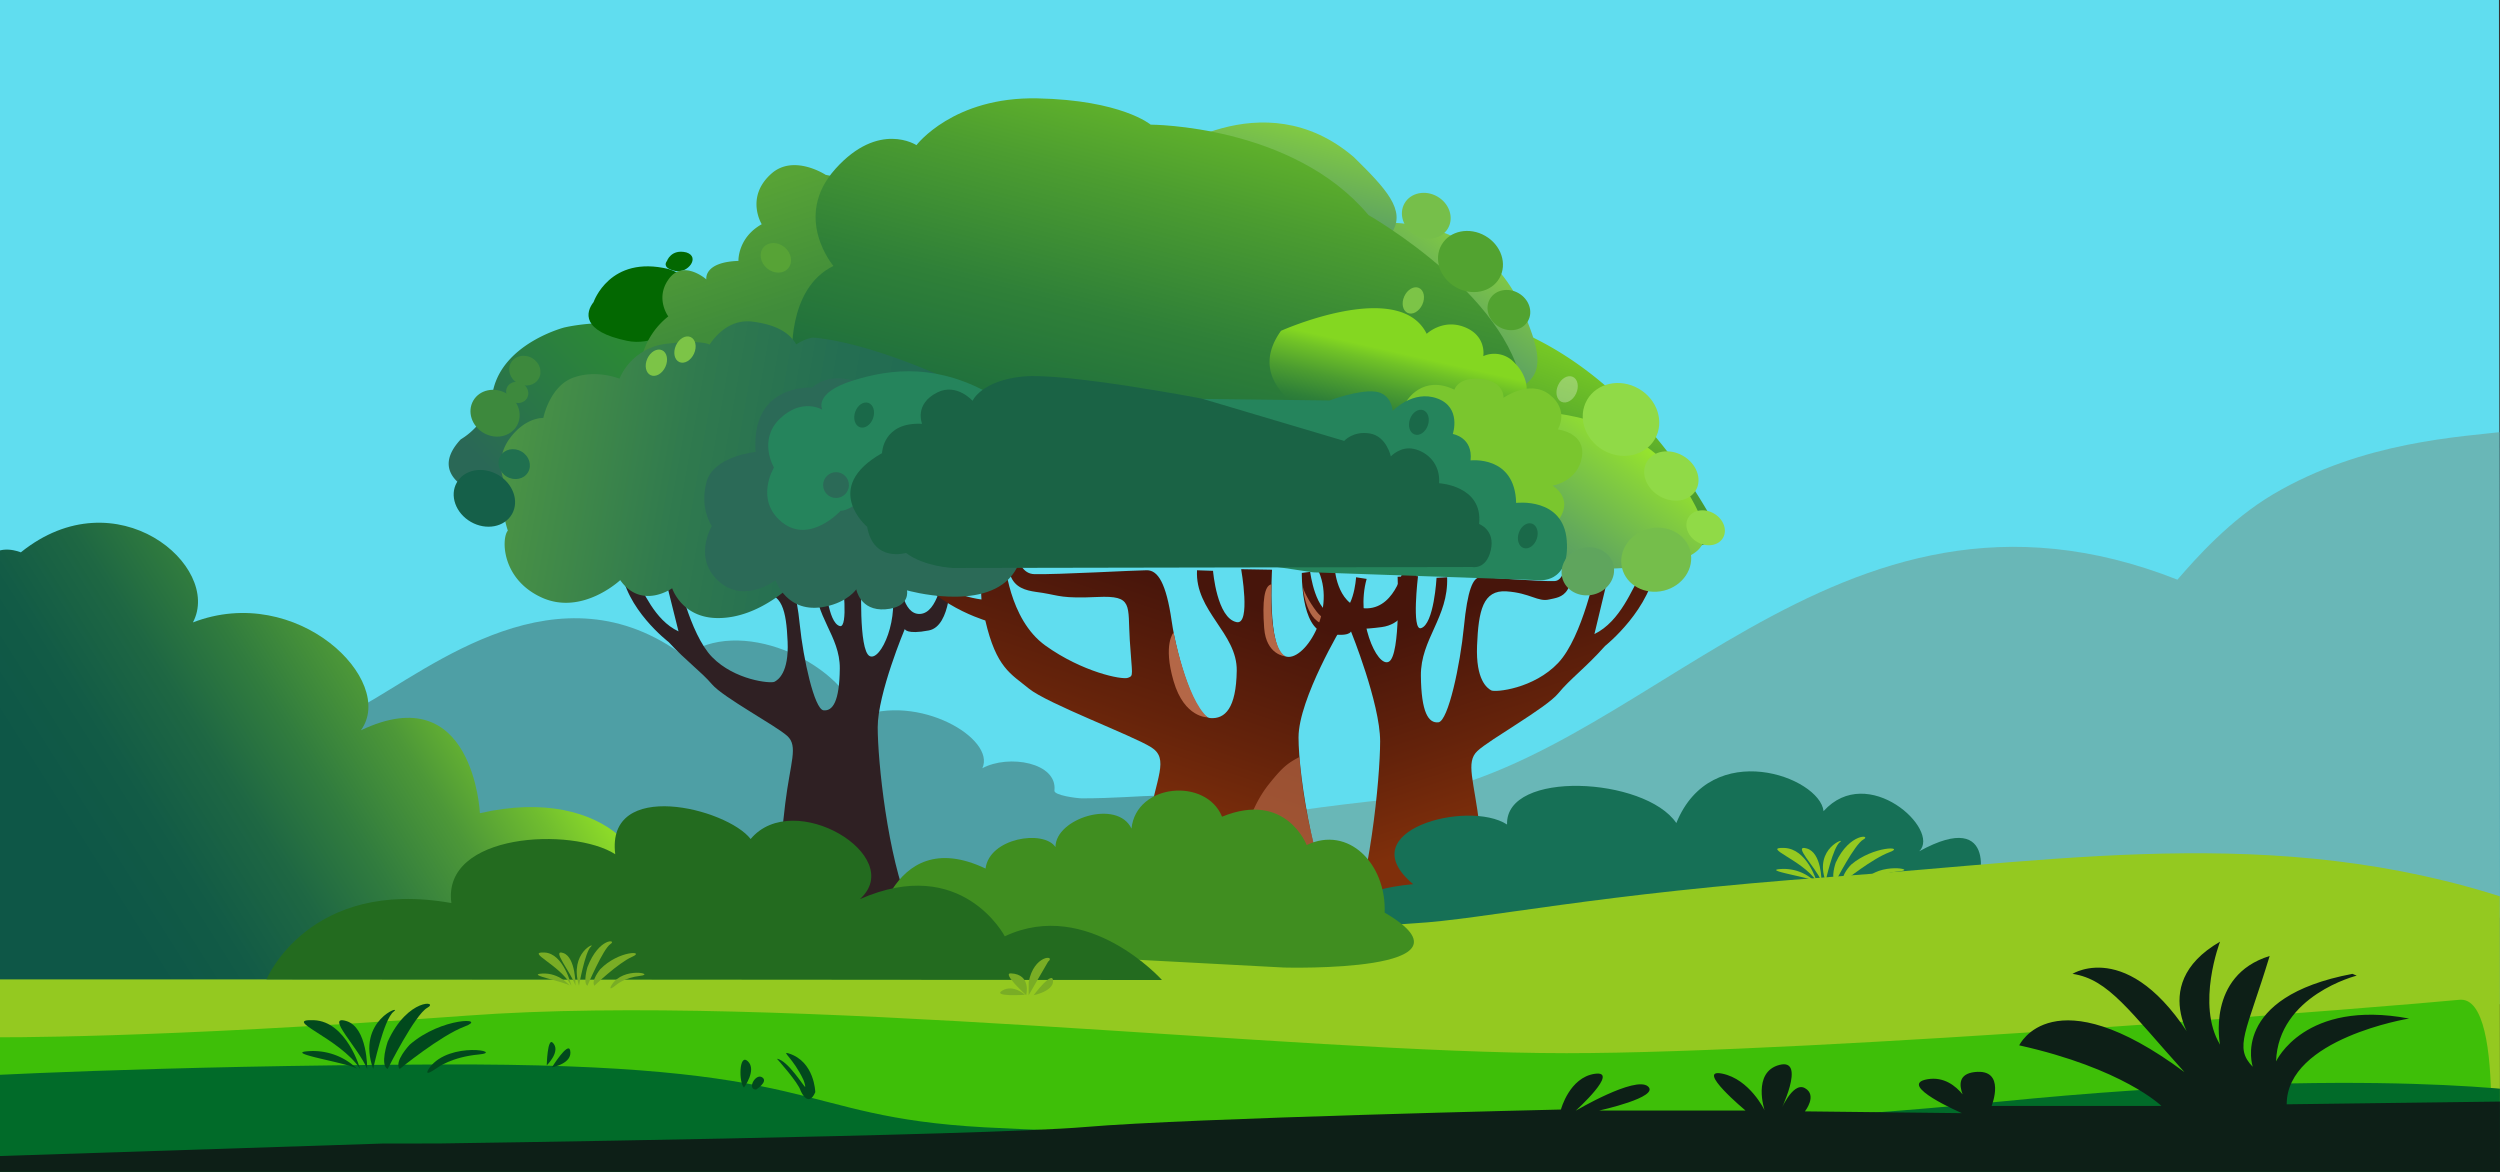 <svg id="Layer_1" data-name="Layer 1" xmlns="http://www.w3.org/2000/svg" xmlns:xlink="http://www.w3.org/1999/xlink" viewBox="0 0 1920 900"><rect x="0" y="0" width="1920" height="900" fill="#333333" stroke="none"/><defs><style>.cls-1{fill:none;}.cls-2{clip-path:url(#clip-path);}.cls-3{fill:#282759;}.cls-4{fill:#3b2769;}.cls-5{opacity:0.7;}.cls-6{fill:#0e6987;}.cls-7{fill:#4f1f2e;}.cls-8{clip-path:url(#clip-path-2);}.cls-47,.cls-9{fill:#fff;}.cls-10{fill:#eae0d0;}.cls-11{clip-path:url(#clip-path-3);}.cls-12{clip-path:url(#clip-path-4);}.cls-13{fill:#60ddef;}.cls-14{fill:#69b7b7;}.cls-15{fill:#4e9fa5;}.cls-16{fill:url(#linear-gradient);}.cls-17,.cls-26{fill:#b46747;}.cls-18{fill:url(#linear-gradient-2);}.cls-19{fill:url(#linear-gradient-3);}.cls-20{fill:url(#linear-gradient-4);}.cls-21{fill:url(#linear-gradient-5);}.cls-22{fill:#036801;}.cls-23{fill:url(#linear-gradient-6);}.cls-24{fill:#2f2023;}.cls-25{fill:url(#linear-gradient-7);}.cls-26{opacity:0.68;}.cls-27{fill:#167056;}.cls-28{fill:#94c920;}.cls-29{fill:#3ebf08;}.cls-30{fill:url(#linear-gradient-8);}.cls-31{fill:#408e20;}.cls-32{fill:#236b1f;}.cls-33{fill:#79ad25;}.cls-34{fill:#016b29;}.cls-35{fill:#01491d;}.cls-36{fill:url(#linear-gradient-9);}.cls-37{fill:url(#linear-gradient-10);}.cls-38{fill:url(#linear-gradient-11);}.cls-39{fill:url(#linear-gradient-12);}.cls-40{fill:#2b6a57;}.cls-41{fill:#7ac62e;}.cls-42{fill:#25845c;}.cls-43{fill:#1a6949;}.cls-44{fill:#1a6345;}.cls-45{fill:#7cc447;}.cls-46{fill:#57a336;}.cls-47{opacity:0.29;}.cls-48{fill:#90da47;}.cls-49{fill:#75be4b;}.cls-50{fill:#5fa55d;}.cls-51{fill:#3d893d;}.cls-52{fill:#156049;}.cls-53{fill:#20704f;}.cls-54{fill:#52a330;}.cls-55{fill:#76bf4a;}.cls-56{fill:#0d1f17;}</style><clipPath id="clip-path"><rect class="cls-1" y="-919.97" width="1920" height="899.97"/></clipPath><clipPath id="clip-path-2"><rect class="cls-1" x="1940" y="-920.91" width="1920" height="901.82"/></clipPath><clipPath id="clip-path-3"><rect class="cls-1" width="1920" height="900"/></clipPath><clipPath id="clip-path-4"><polygon class="cls-1" points="1920 900 0 900 0 0 1919.19 0 1920 900"/></clipPath><linearGradient id="linear-gradient" x1="8208.97" y1="647.76" x2="8320.49" y2="307.18" gradientTransform="matrix(-1, 0, 0, 1, 9384.33, 0)" gradientUnits="userSpaceOnUse"><stop offset="0.06" stop-color="#7f2f0b"/><stop offset="0.26" stop-color="#65230b"/><stop offset="0.53" stop-color="#47150b"/></linearGradient><linearGradient id="linear-gradient-2" x1="1241.21" y1="799.34" x2="1420.49" y2="358.16" gradientTransform="matrix(1.11, 0.06, -0.04, 0.85, -326.26, -188.61)" gradientUnits="userSpaceOnUse"><stop offset="0.48" stop-color="#0b5a42"/><stop offset="0.54" stop-color="#24733b"/><stop offset="0.63" stop-color="#469732"/><stop offset="0.72" stop-color="#61b32a"/><stop offset="0.81" stop-color="#75c725"/><stop offset="0.91" stop-color="#80d322"/><stop offset="1" stop-color="#84d721"/></linearGradient><linearGradient id="linear-gradient-3" x1="1214.92" y1="77.06" x2="1005.36" y2="364.83" gradientUnits="userSpaceOnUse"><stop offset="0.37" stop-color="#88d23d"/><stop offset="0.38" stop-color="#84cd41"/><stop offset="0.55" stop-color="#60a65f"/><stop offset="0.69" stop-color="#4a8d71"/><stop offset="0.77" stop-color="#428478"/></linearGradient><linearGradient id="linear-gradient-4" x1="1058.71" y1="-748.85" x2="849.15" y2="-461.07" gradientTransform="matrix(0.93, -0.37, 0.37, 0.93, 325.27, 1050.16)" xlink:href="#linear-gradient-3"/><linearGradient id="linear-gradient-5" x1="376.74" y1="396.92" x2="523.96" y2="257.49" gradientUnits="userSpaceOnUse"><stop offset="0.12" stop-color="#2a6856"/><stop offset="0.4" stop-color="#2a7648"/><stop offset="0.84" stop-color="#2b8a34"/></linearGradient><linearGradient id="linear-gradient-6" x1="1329.06" y1="205.47" x2="1106.82" y2="510.66" gradientUnits="userSpaceOnUse"><stop offset="0.37" stop-color="#9dec27"/><stop offset="0.46" stop-color="#87d23b"/><stop offset="0.62" stop-color="#64ab5a"/><stop offset="0.75" stop-color="#4f926d"/><stop offset="0.83" stop-color="#478974"/></linearGradient><linearGradient id="linear-gradient-7" x1="844.58" y1="644.13" x2="966.26" y2="272.58" gradientTransform="matrix(1, 0, 0, 1, 0, 0)" xlink:href="#linear-gradient"/><linearGradient id="linear-gradient-8" x1="49.27" y1="774.63" x2="679.28" y2="376.12" gradientUnits="userSpaceOnUse"><stop offset="0.1" stop-color="#0e5747"/><stop offset="0.18" stop-color="#125b46"/><stop offset="0.27" stop-color="#1e6743"/><stop offset="0.35" stop-color="#317c3e"/><stop offset="0.44" stop-color="#4d9838"/><stop offset="0.52" stop-color="#70bd2f"/><stop offset="0.6" stop-color="#9be925"/><stop offset="0.62" stop-color="#a6f522"/></linearGradient><linearGradient id="linear-gradient-9" x1="666.63" y1="347.82" x2="600.09" y2="154.37" gradientTransform="translate(-4.4 -58.77) rotate(1.19)" gradientUnits="userSpaceOnUse"><stop offset="0.38" stop-color="#408c3a"/><stop offset="0.86" stop-color="#57a336"/></linearGradient><linearGradient id="linear-gradient-10" x1="837.23" y1="588.94" x2="961.27" y2="40.36" gradientTransform="translate(-4.4 -58.77) rotate(1.19)" gradientUnits="userSpaceOnUse"><stop offset="0" stop-color="#0b5a42"/><stop offset="0.17" stop-color="#0f5e41"/><stop offset="0.35" stop-color="#1b6b3e"/><stop offset="0.54" stop-color="#2f8038"/><stop offset="0.72" stop-color="#4c9d30"/><stop offset="0.91" stop-color="#70c227"/><stop offset="1" stop-color="#84d721"/></linearGradient><linearGradient id="linear-gradient-11" x1="743.94" y1="438.19" x2="403.45" y2="385.46" gradientTransform="translate(-4.4 -58.77) rotate(1.19)" gradientUnits="userSpaceOnUse"><stop offset="0" stop-color="#206a53"/><stop offset="0.3" stop-color="#246e52"/><stop offset="0.61" stop-color="#307a4e"/><stop offset="0.92" stop-color="#458e47"/><stop offset="1" stop-color="#4b9445"/></linearGradient><linearGradient id="linear-gradient-12" x1="1054.51" y1="373.28" x2="1077.49" y2="271.63" gradientTransform="matrix(1, 0, 0, 1, 0, 0)" xlink:href="#linear-gradient-10"/></defs><g class="cls-2"><path class="cls-3" d="M1692.84,11.12c20.42-16.63,36.94,15.89,68.6-9.89,17.21-14,16.09-30.3,2.21-42.17-10.75-9.19-23.4-12-40.79-.42-7.1,4.66-20.84,14-31.13,5.17-11.64-10-7.22-17.67,5.18-28.89,10.8-9.92,10.27-20.33,0-29.13-13.43-11.49-30.48-8.07-42.64,1.83-27.76,22.61,4.18,39.2-13.94,54-7.8,6.36-18.73,9.65-28.8,1-27.31-23.36-5.69-60.41,16.57-78.53,39.68-32.32,76.08-25.71,97.79-7.13,14.33,12.25,18,26.48,11.84,42.69,21.91-10,42.68-4.49,59.46,9.87,35.37,30.26,24.4,67.6-9.56,95.26-43.12,35.12-82.85,23.74-95.38,13C1683.05,29.94,1683.44,18.78,1692.84,11.12Z"/><path class="cls-4" d="M1057.11-89.8c-7.86,3.33-15.54,2.68-20.26-5.08s-.83-13.32,8.68-17.36L1123-145.12c12-5.08,21-.46,24.73,5.58,7.46,12.25,2.73,31.4-14.81,56-19.49,27.38-27.52,34.69-19,48.67,6.83,11.21,21,13,32.32,8.22,13.23-5.62,19.38-13.87,15.53-29.6-1.82-7.27-1.13-11.68,7.14-15.19,8.47-3.6,16.87-3.47,22.13,5.16,12.81,21.05-2.22,47.62-32.61,60.51-33.08,14-63.74,4.24-73.41-11.64-14-22.94-6.82-37.26,8.79-56.91,16.63-21,26.59-34.08,25.28-41.77Z"/><path class="cls-3" d="M754.4,14.53C736.64,17,718.91,10.77,708.64-1.55c-17.95-21.5-9.22-49.8,26.85-70.77s70.9-18,88.85,3.51c10.27,12.32,11.14,28.36,2.19,41.4C848-32.93,867-26,879.59-10.93c27.57,33,2.81,63.39-26,80.14s-71.51,25.6-99.08-7.43C742,46.72,740.75,29.43,754.4,14.53ZM835,46.93c16.63-9.67,21.81-24.3,10.56-37.79-7-8.4-25.46-18-46.77-5.61s-16.93,30.16-9.91,38.56C800.13,55.58,818.37,56.59,835,46.93ZM783.13-15.24c14-8.17,20.33-20.24,10-32.55-9.63-11.54-26-11.59-40.07-3.42s-19.68,21-10.05,32.56C753.33-6.34,769.07-7.07,783.13-15.24Z"/><g class="cls-5"><path class="cls-6" d="M438.29-8C434.07,9.26,418.44,22.81,398,27c-35.7,7.33-69.08-12.54-81.36-54.26s6.27-72.24,42-79.56c20.45-4.19,41.82,1.77,55.13,15.41,1.8-21.91,18.9-36.33,43.89-41.46,54.84-11.25,84.18,24.1,94,57.42s3.44,76-51.41,87.24C475.21,16.91,452.06,10.75,438.29-8Zm76.32-59.89C509-87.09,492-98,469.58-93.38c-13.95,2.86-34.28,15.64-27,40.3S474.92-25,488.88-27.83C511.27-32.42,520.27-48.63,514.61-67.86ZM411.4-46.69C406.62-62.95,393.46-73.75,373-69.56c-19.15,3.93-26.11,18.86-21.33,35.11s19.25,26.79,38.4,22.86C410.52-15.78,416.19-30.44,411.4-46.69Z"/></g><path class="cls-7" d="M1443.51.41c-2.31,4.82-6.45,7.74-14.75,5-11.86-3.95-6.38-25.8-67.18-60.71-8-4.52-10.1-7.24-7.32-13.06,3.43-7.17,9.21-7.39,15.59-5.27,14.67,4.9,50.06,35.78,60,57.32L1449-56.29c2.13-4.45,6.45-7,13.12-4.8s7.68,6.58,5.43,11.28Z"/></g><g class="cls-8"><path class="cls-9" d="M1889.4-1054.41V99.21H3959.49V48.82h38.39V4.3h-38.39V-52h38.39v-9.21l7.87,0v-9.59l-7.87-2.63V-96.53h-38.39v-56.31h38.39v-36.31h7.87v-8.23h12.95l-16.08-5.89-43.13-15.81v-34.61h38.39V-298.2h-38.39v-56.31h38.39V-399h-38.39v-56.31h38.39v-44.52h-38.39v-56.31h38.39V-600.7h-38.39V-657h38.39v-44.52h-38.39v-56.31h38.39v-44.52h-38.39V-909.09h312.27v-145.32ZM4094.86-45.54V-41l7.85,2.63v-7.18Z"/><path class="cls-10" d="M3975.4-117l15.81,7.35h-12.73v10.26h-7.74v45.26H3933V16h37.75V44.77l7.74,3.28V60l-7.74,0V71.51H3933v56.65H1688.84V-181.27h2281.9v1.37H3933v43.14Q3954.2-126.89,3975.4-117Z"/></g><g class="cls-11"><g class="cls-12"><rect class="cls-13" y="-59.3" width="1937.06" height="764.06"/><path class="cls-14" d="M1995.49,364.49V772L754.17,759.75s-83.79-104.83,314-146c193-20,339-273.13,604.09-168.56,14-16.16,40.19-45.87,73.45-65.55,69-40.8,144-44.1,181.42-48.53,26-.95,39.18,10.12,70.54,11.27"/><path class="cls-15" d="M213,544.06s9.13-17,64.52-1.53c54-29.91,151.67-110.79,248.28-38.48,41-31.43,118.43,3.17,133.77,46.75C705.22,532.09,765,567.22,754.45,590c20.18-10.9,57.81-4.35,55.35,17.2-.42,3.67,17.46,5.92,21.1,5.93,49.39,0,76.39-7.44,99.16,5.36,50.55-7.17,163.85,129.73,163.85,129.73L213,755.42Z"/><path class="cls-16" d="M1203.71,410.1s2,35.75-9.79,36.16-51.48-2.91-57.07-2.91-9.8,9.56-12.59,38.24-12,72.32-19.59,73.15-13.15-7.48-13.43-35.74,21.27-44.89,20.15-75.65l-8.12.42s-1.93,35.83-12,38.68c-7.27,2.05-2.24-39.93-2.24-39.93l-15.66.42s2.52,60.27-6.72,65.25-25.74-33.25-17.06-63.59l-8.12-1.25s-1.68,29.51-16.5,28.68-18.75-32.83-18.75-32.83l-6.43.83s-.84,42.39,17.9,46.13,19.87-1.24,19.87-1.24,22.38,55.28,22.38,84.37-8.12,111-26.58,155.87l111.35-5.82s-4.2-49.05-8.39-84.58-10.91-49.26-1.68-58,52.88-33,62.11-44.26,21.12-19.71,35.93-36.4c0,0,36.24-28.74,39.32-64.48,0,0-6.1,1.47-12.26,10.62s-15,34.89-35.23,44.72l13-54.26L1226,436.43s-10.49,52.64-29.23,72.59-48.4,22.86-51.48,21.2-12-7.9-10.91-34.5,4.47-42.81,22.66-41.56,24.06,8.31,32.73,6.23S1214.06,459.15,1203.71,410.1Z"/><path class="cls-17" d="M1000.52,450.16s1.89,25.89,16.06,29.17.31-2.12-5.35-9.53S1000.88,453.62,1000.52,450.16Z"/><path class="cls-18" d="M942.84,358.24c3.69-23,12-57.6,33.12-85.1,57-74.31,156.38-33.12,188.19-19.9,78.52,32.62,126.8,103.48,150.12,144.48,4,4.46,18.77,25.15-41.92,24.39-56.64,10.21-71.23,5.55-148.36.17A819.54,819.54,0,0,1,950.18,391Z"/><path class="cls-19" d="M1026.84,175.16s96.46-27,139.22,55.22c27.84,63.8,32.81,84.5-139.22,72.92C997.76,201.14,1026.84,175.16,1026.84,175.16Z"/><path class="cls-20" d="M890,121.42s79.4-61,149.76-.75c49.65,48.8,62,66.14-101.92,119.63C872.72,156.38,890,121.42,890,121.42Z"/><path class="cls-21" d="M462.75,389.78c-2.89,0-86.74-7.14-86.74-7.14s-52.05-13.08-22.17-45.2A53.44,53.44,0,0,0,372.73,318c5.95-10.51,4.36-15.67,8.16-25.35,12-30.67,52.37-41.11,52.37-41.11h0s54.7-13.53,95.41,13c4.54,3,6.78,4.56,8.51,7.32,18.82,30-39.73,117.93-39.73,117.93Z"/><path class="cls-22" d="M455.88,232s12.34-36.41,57.6-25.37c42,13.5,4.12,62.53-31.68,55.17S449.89,239.51,455.88,232Z"/><path class="cls-22" d="M512.22,200.44s3.2-9.44,14.93-6.58c10.88,3.5,1.07,16.22-8.21,14.31S510.66,202.4,512.22,200.44Z"/><path class="cls-23" d="M1114.54,318.9s122-24.35,176,49.79c35.2,57.53,41.49,76.19-176,65.75C1077.77,342.33,1114.54,318.9,1114.54,318.9Z"/><path class="cls-24" d="M540.4,416.14s-1.82,32,9.11,32.35,47.86-2.61,53.06-2.61,9.1,8.56,11.7,34.21,11.19,64.69,18.21,65.43,12.23-6.69,12.49-32-19.77-40.15-18.73-67.67l7.54.38s1.8,32.05,11.19,34.6c6.76,1.83,2.08-35.72,2.08-35.72l14.56.37s-2.34,53.91,6.25,58.37,23.93-29.74,15.86-56.88l7.55-1.12s1.56,26.4,15.34,25.66S724,442.17,724,442.17l6,.74s.78,37.92-16.65,41.27-18.46-1.12-18.46-1.12-20.81,49.45-20.81,75.47,7.54,99.26,24.71,139.42l-103.52-5.21s3.9-43.87,7.8-75.65,10.14-44.06,1.56-51.87-49.16-29.55-57.74-39.59S527.27,508,513.5,493.07c0,0-33.69-25.7-36.55-57.67,0,0,5.67,1.32,11.39,9.5s13.93,31.21,32.76,40L509,436.37l10.71,3.32s9.75,47.09,27.18,64.93,45,20.45,47.86,19,11.18-7.06,10.14-30.85-4.16-38.29-21.07-37.18-22.37,7.44-30.43,5.58S530.78,460,540.4,416.14Z"/><path class="cls-24" d="M729.31,452s-1.75,23.16-14.93,26.1-.29-1.9,5-8.53S729,455.07,729.31,452Z"/><path class="cls-25" d="M779.54,404.09s-3,36.43,14.83,36.85,77.94-3,86.41-3,14.82,9.75,19.06,39,18.21,73.71,29.65,74.55,19.91-7.62,20.33-36.42-32.19-45.75-30.5-77.1l12.29.43s2.93,36.52,18.21,39.42c11,2.09,3.39-40.69,3.39-40.69l23.72.42s-3.81,61.42,10.16,66.5,39-33.88,25.84-64.8l12.29-1.28s2.54,30.08,25,29.23,28.38-33.46,28.38-33.46l9.74.85s1.27,43.2-27.11,47-30.07-1.27-30.07-1.27-33.89,56.34-33.89,86,12.28,113.09,40.24,158.84l-168.58-5.93s6.35-50,12.7-86.2,16.52-50.19,2.55-59.09-80.06-33.67-94-45.11-25-15.88-33.46-52.31c0,0-54.64-16.52-59.3-52.95,0,0,2.54-10.16,11.86-.84s3.81,31.76,44.48,37.69l-1.28-26.26,19.12-4s2.89,45.3,31.27,65.63,58.74,26.46,63.4,24.77,3.11-1.74,1.41-28.85,2.87-34.5-24.67-33.23-29.11-1-42.24-3.15S763.87,454.07,779.54,404.09Z"/><path class="cls-26" d="M998,581.39c-9.42,4.79-13.53,8.48-23.05,20.3-35.19,43.68-20.36,114.66-18.64,121.56,26.92,3.17,53.91-1.26,80.83,1.91a282.25,282.25,0,0,1-12.91-28.86C1007.1,651.45,999.78,609.57,998,581.39Z"/><path class="cls-17" d="M901.31,485.72s9.75,51,26.16,65.19c0,0-17.9.58-26.16-27.8S901.31,485.72,901.31,485.72Z"/><path class="cls-17" d="M976.52,448.78s-2.77,47,10.57,55.27c0,0-14.61-.95-16.2-21.6S971,449.42,976.52,448.78Z"/><path class="cls-27" d="M1050,734.84s-53.7-47.66,35.34-55.8c-49.47-41.23,42.4-65.2,72.08-45.8-1.42-42.23,106-36.53,130-1.14,26.85-66.21,110.24-35.39,113.07-9.13,33.92-37.67,90.29,14.27,73.49,30.82,62.19-34.24,46.87,28,42.6,29.08,53.51-18.8,91.67,14.82,86,27.12,39.53-4.69,130,24.85,130,24.85Z"/><path class="cls-28" d="M-38.06,730.42s162.22,4.91,537.6,5.12,533-23.37,586.65-26.44,138.31-22.6,322.3-35.81,354.13-42.59,536.9,23.75c36.18,13.13-1.86,193-1.86,193L-38.06,888Z"/><path class="cls-28" d="M1436.63,676s7.5-5.48,22-6.83-15.54-7.2-26.25,6.83C1432.35,676,1427.53,682.2,1436.63,676Z"/><path class="cls-28" d="M1416.28,676.74s22-17.54,34.82-22.22-12.32-5.07-29.47,9.55C1421.63,664.07,1413.06,672.85,1416.28,676.74Z"/><path class="cls-28" d="M1409.85,676.74s14.59-28.46,21.22-32-10.51-5.46-21.22,17.74C1409.85,662.51,1405.56,674.8,1409.85,676.74Z"/><path class="cls-28" d="M1402.08,676.74s5.63-26.12,11-30S1392.71,651,1402.08,676.74Z"/><path class="cls-28" d="M1398.87,676.74s.27-21.76-11.25-25.11S1394.32,665.83,1398.87,676.74Z"/><path class="cls-28" d="M1395.12,676.74s-7.23-24.94-24.91-25.53S1384.14,660.37,1395.12,676.74Z"/><path class="cls-28" d="M1393.6,676.74a34.41,34.41,0,0,0-25.53-9.35C1352,668.17,1389.67,673.63,1393.6,676.74Z"/><path class="cls-28" d="M1781.6,686.92s7.5-5.48,22-6.83-15.53-7.21-26.24,6.83C1777.32,686.92,1772.49,693.16,1781.6,686.92Z"/><path class="cls-28" d="M1761.25,687.7s22-17.55,34.81-22.22-12.32-5.07-29.46,9.55C1766.6,675,1758,683.8,1761.25,687.7Z"/><path class="cls-28" d="M1743.84,687.7s.26-21.76-11.25-25.11S1739.28,676.78,1743.84,687.7Z"/><path class="cls-28" d="M1740.09,687.7s-7.23-24.94-24.91-25.53S1729.11,671.32,1740.09,687.7Z"/><path class="cls-28" d="M1738.57,687.7a34.4,34.4,0,0,0-25.53-9.36C1697,679.12,1734.64,684.58,1738.57,687.7Z"/><path class="cls-29" d="M-4.78,796.61S114.62,798,358.7,780s633.57,28.84,844.37,28.84c193.34,0,647.47-37.1,685.7-41s20.3,164.45,20.3,164.45H1683.94c-59.73,0-1695.71,12.9-1695.71,12.9Z"/><path class="cls-30" d="M-8.94,429.19l-15,323H691.81l-3.26-4c-78.36-59.14-200.8-52.42-200.8-52.42,24.49-27.76-19.59-94.09-119.17-71.24,0,0-4.9-104.84-91.42-63.66,27.75-38.13-49-113.76-129-82.85C171,435,89.42,365.06,16,424.2,16,424.2-1,417-8.94,429.19Z"/><path class="cls-31" d="M669.76,726.26s11.94-95,87.14-59.21c2.89-23.49,44.5-30.12,53.7-16.51,0-22.11,47.52-37,58.38-14.2,3.63-34.83,57.34-39.27,69.56-9.12,49-20.07,65,21.78,65,21.78,31.92-15.32,61.23,14.33,59.87,51.88,79.49,46.53-77.31,42.19-77.31,42.19Z"/><path class="cls-32" d="M204.65,752.14s32.6-78.12,142-58.6c-7.3-54.06,93-58.51,125.85-37.51-7.29-58.6,85.73-35.31,104-11.66,32.83-39.43,120.38,13.13,83.9,46.17,78.43-34.54,111.27,28.53,111.27,28.53,63.83-30,120.74,33.58,120.74,33.58Z"/><path class="cls-33" d="M793.85,764.3s15.34-3,14.91-11.17S793.85,764.3,793.85,764.3Z"/><path class="cls-33" d="M804.93,738.6c6.39-5.22-11.08-5.64-14.91,15.81v9.89"/><path class="cls-33" d="M788.1,764.3s4.3-15.94-11.72-16.76C769.14,747.17,788.1,764.3,788.1,764.3Z"/><path class="cls-33" d="M787.22,764s-9-8.3-17.4-3.28S787.22,764,787.22,764Z"/><path class="cls-33" d="M473.43,756.28s6.24-5.48,18.28-6.84-12.93-7.2-21.85,6.84C469.86,756.28,465.84,762.52,473.43,756.28Z"/><path class="cls-33" d="M456.48,757.06s18.29-17.55,29-22.23-10.26-5.07-24.53,9.56C460.94,744.39,453.8,753.16,456.48,757.06Z"/><path class="cls-33" d="M451.13,757.06s12.15-28.47,17.67-32-8.75-5.45-17.67,17.75C451.13,742.83,447.56,755.11,451.13,757.06Z"/><path class="cls-33" d="M444.66,757.06s4.68-26.13,9.14-30S436.85,731.32,444.66,757.06Z"/><path class="cls-33" d="M442,757.06s.23-21.77-9.36-25.12S438.19,746.14,442,757.06Z"/><path class="cls-33" d="M438.86,757.06s-6-24.94-20.74-25.53S429.72,740.68,438.86,757.06Z"/><path class="cls-33" d="M437.6,757.06s-7.88-10.14-21.26-9.36S434.33,753.94,437.6,757.06Z"/><path class="cls-34" d="M1955.85,840.15s-133.56-22.64-421,6S906,874.11,756,865.77s-119.67-49.45-418.84-48.26c-222.25.89-363.95,9.31-363.95,9.31L-46.53,932.27l610-9.34L1961,931.4Z"/><path class="cls-35" d="M626.14,838.8s-.44-23.57-20.48-29.8c-6-1.86,3.5,3.5,11.49,20.57,0,0,1.49,4,1.24,5.12s-13.23-20.47-21.72-21.59c0,0,16.48,18.3,18.23,24.61C614.9,837.71,620.64,851.47,626.14,838.8Z"/><path class="cls-35" d="M580.62,836.81s9.74-6.07,4.74-9.42S573.38,836.54,580.62,836.81Z"/><path class="cls-35" d="M571.38,835.21s10-13.41,3-20.12S567.38,831.86,571.38,835.21Z"/><path class="cls-35" d="M336.12,819.86s10.74-8.06,31.47-10-22.26-10.58-37.62,10C330,819.86,323.07,829,336.12,819.86Z"/><path class="cls-35" d="M306.94,821s31.48-25.77,49.91-32.64-17.66-7.44-42.23,14C314.62,802.39,302.34,815.28,306.94,821Z"/><path class="cls-35" d="M297.73,821s20.91-41.8,30.42-47-15.07-8-30.42,26.06C297.73,800.1,291.59,818.14,297.73,821Z"/><path class="cls-35" d="M286.6,821s8.06-38.37,15.74-44.09S273.16,783.21,286.6,821Z"/><path class="cls-35" d="M282,821s.39-32-16.12-36.88S275.47,805,282,821Z"/><path class="cls-35" d="M276.62,821s-10.37-36.63-35.7-37.5S260.88,797,276.62,821Z"/><path class="cls-35" d="M274.44,821a48.73,48.73,0,0,0-36.59-13.74C214.82,808.4,268.81,816.42,274.44,821Z"/><path class="cls-35" d="M423.89,819.7s16.15-2.83,14-13C436.38,799.58,423.89,819.7,423.89,819.7Z"/><path class="cls-35" d="M419.9,818.21s11.33-11.13,4.49-17.51C420.4,797,419.9,818.21,419.9,818.21Z"/><path class="cls-36" d="M492,278.34A58.21,58.21,0,0,1,513.24,243s-10.52-14.12.6-29,28.64.59,28.64.59-2.42-13.28,24.64-14.22c0,0-.71-17.73,17.89-28.16,0,0-12.85-20.75,7.35-38.79,17.16-15.33,41.78.87,41.78.87l117.75,23.26,44.57,103.14-112,58.52Z"/><path class="cls-37" d="M608.49,275.9s-4.65-54,31.59-71.64c0,0-31.85-37.44,1.55-74.6s62.21-18.18,62.21-18.18S732,74.2,796.71,75.54s87,20.19,87,20.19,109.24.1,167.3,69.45c0,0,116.54,66.43,119,142C1170.05,307.18,721.65,400.3,608.49,275.9Z"/><path class="cls-38" d="M612.91,444.59S585,475.38,550.36,474.66c-27-.56-34.14-22.88-34.14-22.88s-23.6,16.82-39.89-6.24c0,0-29.23,27.52-60.31,13.36s-31-45.53-26-51.38c0,0-8.16-23.42.63-30.27,0,0-13.82-20.69.84-40.55C403.75,320.13,417.26,321,417.26,321s4.82-24.24,22.81-30.89,35.68.74,35.68.74A44.56,44.56,0,0,1,512,264c27.65-3.21,33,.69,33,.69S556.75,244.4,577.79,247s29.53,10.34,33.71,17.46c0,0,8.79-5.64,14.17-5.11,45.16,4.45,105.05,33,105.05,33s-40.08,41.73-46.09,71.17S612.91,444.59,612.91,444.59Z"/><path class="cls-39" d="M983.81,254.06s90.61-40.58,111.9,2.31c0,0,12.41-11.91,29.31-5.07s14.14,22.2,14.14,22.2a20.86,20.86,0,0,1,23.43,4.54c11.14,10.78,11.7,23,7.46,31.79S1072,345.35,1072,345.35,940.36,314.81,983.81,254.06Z"/><path class="cls-40" d="M654.81,292.31s-17.25-6.49-31.29,5.39c0,0-47-3.41-43.21,49.4,0,0-32.51,3-37.8,23.38S546.69,404,546.69,404,531,430.06,553.89,448c19.16,15,41.73-2.38,41.73-2.38s8.65,26.37,38.21,20.26c17.46-3.61,23.8-13.3,23.8-13.3s2.9,16.87,22.4,15.36,16.53-14.55,16.53-14.55S754.62,470,777.1,442s19.6-123.76,19.6-123.76Z"/><path class="cls-41" d="M1080.39,307.88s12-20.48,36.6-8.61c0,0,2.92-10.22,20.73-8.23s17,14.42,17,14.42,20.1-14.26,35.21-2.52c15.73,12.23,6.47,26.86,6.47,26.86s21.59,2.39,18.49,21.25S1192.27,373,1192.27,373s19.78,11,1,30.73l-51.16-10.36-120-54.4S1074,320.91,1080.39,307.88Z"/><path class="cls-42" d="M1021.1,307.56s21.8-8.2,34.75-6.85,13.75,14.88,13.75,14.88,15.49-16.44,34.27-9.56,11.88,27.28,11.88,27.28,15.63,2.49,13.64,20.3c0,0,34.16-4.16,35,32.63,0,0,36.33-4.65,38.88,28.93s-21.72,30.38-21.72,30.38l-173.13-6L657.64,387.1s-7.14,5.26-12,5.16c0,0-23.79,26-45.07,8.8s-6.16-42-6.16-42-12.54-21.09,4.56-37.5,32.59-6.9,32.59-6.9-7.15-12.77,23.26-22.32S721,279.17,763.73,304.39Z"/><ellipse class="cls-43" cx="663.66" cy="318.77" rx="9.9" ry="7.28" transform="translate(144.18 840.49) rotate(-70.78)"/><ellipse class="cls-43" cx="1089.72" cy="324.35" rx="9.9" ry="7.28" transform="translate(424.7 1246.54) rotate(-70.78)"/><ellipse class="cls-43" cx="1173.36" cy="411.53" rx="9.9" ry="7.28" transform="translate(398.48 1384) rotate(-70.78)"/><circle class="cls-40" cx="642.07" cy="372.54" r="9.91"/><path class="cls-44" d="M1032.35,338.62s6.65-7.8,19.59-5.73,16.22,17.65,16.22,17.65,7.38-8.14,17.79-5.76,20.31,11.59,19.28,26.35c0,0,33.86,1.79,30.72,31.29,0,0,12.52,4.58,9,20s-14.33,13.05-14.33,13.05l-398.79.75s-22.15-1-36-11.56c0,0-25,7.59-29.87-20.09,0,0-35.62-29.94,11.44-56.55,0,0,.5-24.14,30.76-22.52,0,0-6.37-15.21,11.86-24.19,14.75-7.26,26.9,6.51,26.9,6.51s6.81-15.54,38.79-18.67,137,16.9,137,16.9Z"/><ellipse class="cls-45" cx="526.04" cy="268.42" rx="10.54" ry="7.62" transform="translate(64.5 636.87) rotate(-65.63)"/><ellipse class="cls-45" cx="504.08" cy="278.52" rx="10.54" ry="7.62" transform="translate(42.4 622.8) rotate(-65.63)"/><ellipse class="cls-46" cx="595.87" cy="198.02" rx="10.54" ry="12.43" transform="translate(59.54 524.56) rotate(-49.72)"/><ellipse class="cls-45" cx="1085.36" cy="230.69" rx="10.54" ry="7.62" transform="translate(427.44 1124.2) rotate(-65.63)"/><ellipse class="cls-47" cx="1203.48" cy="298.96" rx="10.54" ry="7.62" transform="translate(434.64 1271.9) rotate(-65.63)"/><ellipse class="cls-48" cx="1244.92" cy="322.13" rx="27.26" ry="30.07" transform="translate(343.49 1239.2) rotate(-60)"/><ellipse class="cls-49" cx="1271.97" cy="429.91" rx="27.01" ry="24.48" transform="translate(-65.92 316.92) rotate(-13.85)"/><ellipse class="cls-50" cx="1219.44" cy="438.82" rx="20.27" ry="18.38" transform="translate(-69.58 304.61) rotate(-13.85)"/><ellipse class="cls-51" cx="380.2" cy="317.34" rx="17.51" ry="19.32" transform="translate(-84.72 487.94) rotate(-60)"/><ellipse class="cls-52" cx="370.48" cy="384.19" rx="20.79" ry="24.33" transform="matrix(0.5, -0.87, 0.87, 0.5, -147.48, 512.94)"/><ellipse class="cls-53" cx="394.9" cy="356.44" rx="11.18" ry="12.33" transform="translate(-111.23 520.22) rotate(-60)"/><ellipse class="cls-51" cx="403.07" cy="284.65" rx="11.14" ry="12.29" transform="translate(-44.97 491.4) rotate(-60)"/><ellipse class="cls-51" cx="397.22" cy="301.39" rx="7.91" ry="8.73" transform="translate(-62.4 494.7) rotate(-60)"/><ellipse class="cls-54" cx="1129.34" cy="200.84" rx="22.72" ry="25.64" transform="translate(390.73 1078.46) rotate(-60)"/><ellipse class="cls-55" cx="1094.71" cy="170.07" rx="17" ry="19.18" transform="matrix(0.5, -0.87, 0.87, 0.5, 400.07, 1033.09)"/><ellipse class="cls-54" cx="1158.83" cy="238.13" rx="14.95" ry="16.88" transform="translate(373.19 1122.64) rotate(-60)"/><ellipse class="cls-48" cx="1283.59" cy="365.58" rx="17.91" ry="21.77" transform="translate(325.2 1294.41) rotate(-60)"/><ellipse class="cls-48" cx="1309.93" cy="405.34" rx="12.69" ry="15.42" transform="translate(303.93 1337.1) rotate(-60)"/><path class="cls-56" d="M336.65,878.2s417.28-5.83,497.14-12.69,365-13.39,365-13.39,6.52-24.7,26.08-27.45S1210.18,853,1210.18,853s45.63-26.92,55.41-18.68-37.48,18.59-37.48,18.59h112.45s-39.12-32.66-17.93-28.37,32.59,28.18,32.59,28.18-9.78-29.38,11.41-34.87,0,37.06,0,37.06,9.78-24.71,19.56-19.22,0,17.84,0,17.84l120.6,1.38s-51-22-26.33-26.08,36.12,27.45,36.12,27.45-24.43-30.2,0-32.94,13,26,13,26h62.06l68.32,0s-29.34-28.68-109.19-46.52c0,0,25.67-54.68,126.91,20.59-42.17-46.67-58.21-71.38-86-75.49,0,0,47.13-30,97.65,60.39,0,0-43.63-50.79,15.67-85.1,0,0-18.56,48.34,0,79.08,0,0-10.78-53,38.11-68.1-17.92,59-27.7,70-13,85.1,0,0-17.93-53.53,76.59-71.37l3.26,1.37s-60.3,15.1-61.93,65.88c0,0,21.79-48,102.16-32.94,0,0-94,15.32-94,65.88l180.93-2.33V955.38L-5.59,937V888l299.87-9.77Z"/></g></g></svg>
